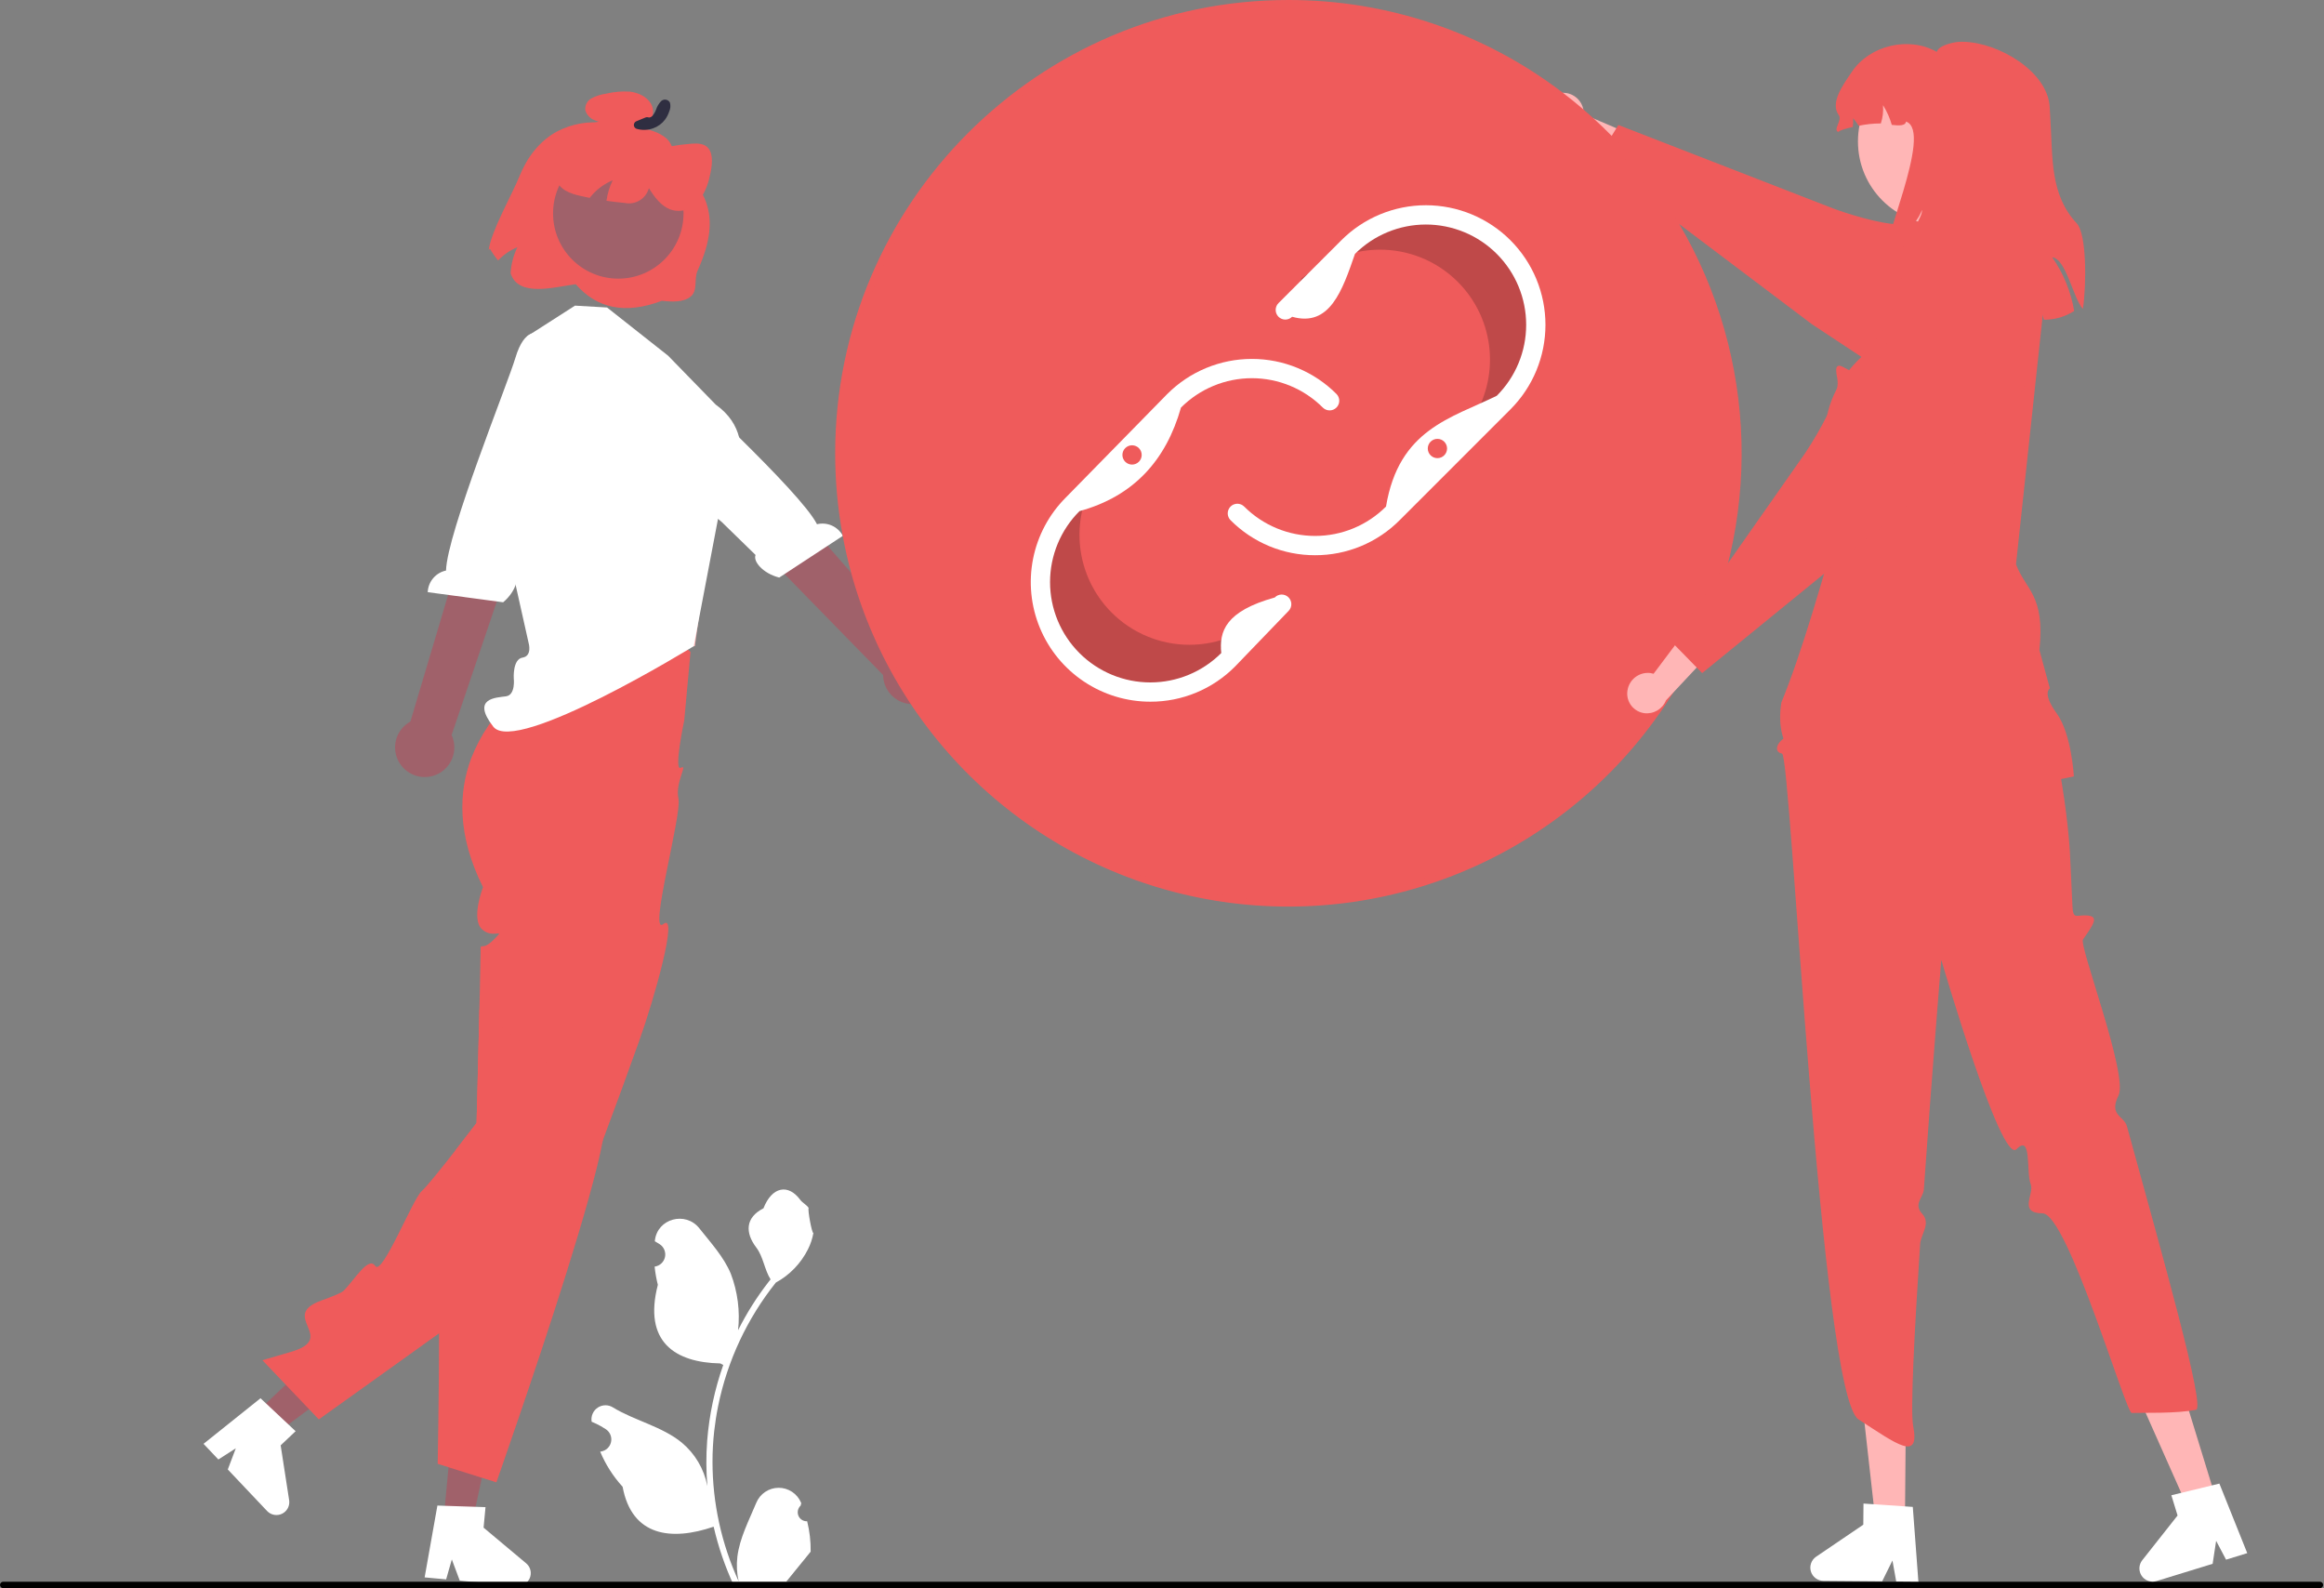<svg width="723" height="494" viewBox="0 0 723 494" fill="none" xmlns="http://www.w3.org/2000/svg">
<rect x="0" y="0" width="723" height="494" fill="#808080" stroke="none"/>
<g clip-path="url(#clip0_5_2)">
<path d="M251.111 473.199C250.536 473.226 249.967 473.075 249.481 472.767C248.994 472.459 248.614 472.009 248.392 471.478C248.17 470.947 248.117 470.36 248.239 469.798C248.362 469.235 248.654 468.724 249.077 468.333L249.269 467.568C249.244 467.507 249.218 467.446 249.192 467.385C248.613 466.017 247.643 464.85 246.402 464.032C245.162 463.213 243.708 462.78 242.222 462.785C240.736 462.791 239.285 463.235 238.051 464.063C236.817 464.89 235.855 466.064 235.286 467.437C233.011 472.915 230.115 478.402 229.402 484.194C229.088 486.755 229.221 489.35 229.794 491.865C224.452 480.212 221.678 467.546 221.66 454.726C221.659 451.509 221.837 448.295 222.195 445.098C222.491 442.477 222.901 439.875 223.426 437.291C226.289 423.273 232.437 410.135 241.364 398.954C245.684 396.597 249.179 392.971 251.376 388.567C252.171 386.983 252.734 385.293 253.046 383.549C252.558 383.613 251.208 376.19 251.575 375.734C250.896 374.704 249.68 374.191 248.939 373.185C245.249 368.183 240.166 369.057 237.512 375.854C231.844 378.715 231.789 383.46 235.267 388.023C237.48 390.927 237.784 394.855 239.726 397.963C239.526 398.219 239.318 398.467 239.118 398.722C235.467 403.418 232.284 408.46 229.616 413.776C230.265 407.82 229.491 401.796 227.357 396.197C225.194 390.98 221.141 386.586 217.571 382.076C213.283 376.658 204.49 379.023 203.735 385.89C203.728 385.957 203.721 386.023 203.714 386.09C204.244 386.389 204.763 386.706 205.271 387.042C205.909 387.468 206.403 388.077 206.689 388.789C206.975 389.501 207.039 390.283 206.873 391.032C206.707 391.781 206.319 392.463 205.759 392.987C205.199 393.512 204.494 393.855 203.735 393.972L203.658 393.984C203.847 395.895 204.181 397.789 204.657 399.649C200.077 417.359 209.964 423.81 224.081 424.099C224.392 424.259 224.696 424.419 225.008 424.571C222.327 432.167 220.646 440.08 220.006 448.11C219.644 452.848 219.665 457.607 220.07 462.341L220.046 462.173C219.023 456.909 216.215 452.159 212.095 448.725C205.977 443.7 197.333 441.849 190.733 437.809C190.031 437.359 189.216 437.118 188.382 437.116C187.549 437.114 186.732 437.351 186.028 437.797C185.324 438.244 184.763 438.883 184.411 439.639C184.058 440.394 183.929 441.235 184.039 442.061C184.047 442.12 184.056 442.179 184.066 442.237C185.05 442.638 186.008 443.1 186.934 443.62C187.464 443.919 187.983 444.236 188.491 444.572C189.129 444.998 189.623 445.607 189.909 446.319C190.195 447.031 190.259 447.813 190.093 448.562C189.928 449.311 189.539 449.993 188.979 450.517C188.419 451.042 187.714 451.385 186.956 451.502L186.878 451.514C186.822 451.522 186.774 451.53 186.718 451.538C188.4 455.552 190.759 459.247 193.694 462.461C196.557 477.921 208.856 479.388 222.011 474.886H222.019C223.463 481.158 225.554 487.263 228.26 493.103H250.553C250.633 492.856 250.704 492.6 250.776 492.352C248.713 492.482 246.641 492.359 244.608 491.985C246.262 489.955 247.916 487.91 249.57 485.88C249.607 485.842 249.641 485.802 249.674 485.76C250.513 484.722 251.36 483.691 252.199 482.652L252.199 482.651C252.244 479.467 251.878 476.29 251.112 473.2L251.111 473.199Z" fill="white"/>
<path d="M79.642 439.481L85.793 445.982L114.354 424.822L105.276 415.227L79.642 439.481Z" fill="#A0616A"/>
<path d="M89.722 443.077L82.758 436.536L81.048 434.933L63.32 449.107L67.932 453.981L73.36 450.5L70.866 457.083L83.093 470.005C83.679 470.625 84.447 471.042 85.287 471.194C86.126 471.346 86.992 471.226 87.758 470.851C88.524 470.476 89.15 469.866 89.545 469.111C89.94 468.355 90.083 467.492 89.954 466.649L87.315 449.578L91.965 445.18L89.722 443.077Z" fill="white"/>
<path d="M214.824 202.78L212.874 224.07C212.874 224.07 209.47 240.11 211.827 238.81C214.184 237.51 209.958 243.361 211.071 248.435C212.184 253.51 201.564 291.35 206.374 287.43C211.184 283.51 203.594 310.59 198.794 323.95C197.324 328.08 195.814 332.26 194.294 336.41C193.994 337.25 193.694 338.08 193.384 338.92C191.414 344.32 189.444 349.64 187.554 354.66C187.284 355.36 187.024 356.06 186.764 356.75C186.754 356.77 186.754 356.79 186.744 356.79C180.524 373.16 175.194 386.04 173.064 388.17C171.954 389.28 154.344 402 136.594 414.74C117.964 428.11 99.184 441.51 99.184 441.51L81.644 423.11C81.644 423.11 82.064 422.99 82.854 422.75C84.314 422.33 87.014 421.54 90.554 420.49C105.314 416.14 86.564 409.37 99.964 404.53C103.744 403.17 106.264 402.11 106.834 401.55C110.164 398.3 114.634 390.55 116.744 393.8C118.854 397.05 128.424 372.9 131.184 370.51C132.664 369.22 137.494 363.19 141.634 357.89C145.194 353.33 148.254 349.3 148.254 349.3C148.254 349.3 148.314 347.14 148.404 343.7C148.534 338.61 148.724 330.7 148.924 322.78C148.914 322.77 148.914 322.77 148.924 322.77C148.994 319.79 149.064 316.809 149.134 313.979C149.184 311.79 149.234 309.68 149.284 307.729C149.414 301.89 149.504 297.47 149.504 296.37C149.504 292.76 149.504 295.57 152.354 293.39C152.78 293.055 153.184 292.695 153.564 292.31C154.173 291.761 154.735 291.162 155.244 290.52C155.454 290.07 154.144 290.68 152.444 290.34C151.523 290.155 150.672 289.719 149.984 289.08C146.404 285.86 150.264 275.96 150.264 275.96C142.124 259.68 142.714 246.33 146.524 236.04C149.373 228.655 153.895 222.032 159.734 216.69C161.956 214.572 164.378 212.673 166.964 211.02L167.214 209.67L169.964 194.78C171.427 193.976 172.948 193.285 174.514 192.71C179.399 190.957 184.64 190.435 189.774 191.19C194.877 191.928 199.817 193.528 204.384 195.92C208.118 197.796 211.621 200.098 214.824 202.78Z" fill="#EF5B5B"/>
<path d="M138.02 472.651L146.931 473.48L154.44 438.736L141.287 437.513L138.02 472.651Z" fill="#A0616A"/>
<path d="M163.684 486.27L150.444 475.18L151.044 468.8L147.964 468.7L138.424 468.39H138.414L136.074 468.31L132.104 490.65L138.794 491.27L140.564 485.07L143.034 491.67L146.574 492L160.744 493.32C160.864 493.33 160.994 493.34 161.114 493.34C161.678 493.341 162.235 493.221 162.748 492.99C163.262 492.759 163.721 492.422 164.094 492C164.674 491.365 165.029 490.556 165.104 489.7C165.163 489.056 165.064 488.407 164.817 487.81C164.569 487.212 164.181 486.684 163.684 486.27Z" fill="white"/>
<path d="M187.554 354.66C184.164 373.11 169.814 416.37 161.134 441.69C157.184 453.26 154.424 461.09 154.424 461.09L149.924 459.67H149.914L142.304 457.27L139.534 456.39H139.524L136.164 455.32C136.164 455.32 136.554 434.66 136.594 414.74C136.624 406.39 136.584 398.16 136.424 391.64C136.244 384.53 135.934 379.44 135.424 378.43C133.314 374.289 136.844 373.85 140.574 372.81C144.314 371.76 141.394 370.18 139.944 366.82C138.964 364.58 140.894 361.59 142.264 359.89C142.642 359.411 143.046 358.954 143.474 358.519C143.474 358.519 142.814 358.289 141.634 357.89C145.194 353.33 148.254 349.3 148.254 349.3C148.254 349.3 148.314 347.14 148.404 343.7C148.534 338.61 148.724 330.7 148.924 322.78C148.914 322.769 148.914 322.769 148.924 322.769C148.994 319.789 149.064 316.809 149.134 313.979C154.854 318.37 160.414 322.67 165.454 326.65C165.46 326.655 165.465 326.661 165.469 326.668C165.472 326.675 165.474 326.682 165.474 326.69C177.584 336.26 186.674 343.94 187.954 346.38C188.534 347.479 188.334 350.42 187.554 354.66Z" fill="#EF5B5B"/>
<path d="M485.683 28.893C487.35 28.737 489.012 29.238 490.315 30.288C491.619 31.339 492.461 32.857 492.662 34.519C492.698 34.858 492.705 35.199 492.684 35.538L513.306 44.345L512.519 56.381L485.574 41.263C484.172 41.069 482.874 40.415 481.882 39.405C480.89 38.395 480.261 37.085 480.092 35.68C480.003 34.879 480.073 34.069 480.298 33.295C480.523 32.522 480.897 31.8 481.401 31.171C481.905 30.542 482.527 30.019 483.233 29.631C483.939 29.243 484.714 28.997 485.515 28.909C485.571 28.903 485.627 28.897 485.683 28.893Z" fill="#FFB6B6"/>
<path d="M625.984 103.19C625.475 100.857 624.528 98.641 623.194 96.66C622.823 96.096 622.419 95.555 621.984 95.04C620.364 93.11 618.854 91.34 617.454 89.76C616.604 88.77 615.774 87.85 614.994 87C610.464 82.03 607.494 79.4 606.134 79.18C605.474 79.07 604.824 78.99 604.194 78.91C600.964 78.51 598.624 78.22 598.554 74.81C598.547 74.321 598.58 73.833 598.654 73.35C598.775 72.538 598.952 71.737 599.184 70.95C599.317 70.504 599.421 70.049 599.494 69.59C599.594 69 599.554 68.56 599.234 68.29C598.834 67.96 598.164 68.01 596.904 68.51C596.704 68.59 596.474 68.68 596.234 68.79C596.154 68.82 596.074 68.86 595.984 68.9C595.824 68.97 595.644 69.05 595.464 69.14C593.954 69.86 591.624 69.95 588.964 69.68C581.114 68.88 570.494 64.92 570.364 64.87L503.484 38.88L502.864 39.88L501.394 42.26L500.884 43.08L500.304 44.02L497.774 48.1L496.494 50.16L518.094 66.45L520.444 68.22L522.464 69.75L563.704 100.86L579.084 111.01L582.514 113.269L597.134 122.91C599.236 124.298 601.594 125.251 604.07 125.714C606.545 126.176 609.089 126.137 611.55 125.6C614.01 125.063 616.339 124.039 618.397 122.588C620.455 121.136 622.202 119.287 623.534 117.15C626.13 112.99 627.008 107.985 625.984 103.19Z" fill="#EF5B5B"/>
<path d="M721.73 493.998H1C0.735 493.998 0.48 493.893 0.293 493.705C0.105 493.518 0 493.263 0 492.998C0 492.733 0.105 492.478 0.293 492.291C0.48 492.103 0.735 491.998 1 491.998H721.73C721.996 491.998 722.25 492.103 722.438 492.291C722.625 492.478 722.73 492.733 722.73 492.998C722.73 493.263 722.625 493.518 722.438 493.705C722.25 493.893 721.996 493.998 721.73 493.998Z" fill="black"/>
<path d="M164.915 166.791L166.789 184.173L165.687 206.965L216.172 200.968L220.915 166.791L214.871 166.851L164.915 166.791Z" fill="#FFB6B6"/>
<path d="M207.858 110.649L188.858 95.649L178.884 95.069L164.085 104.55L160.461 123.037L151.891 143.856L164.461 200.037C164.461 200.037 165.64 204.069 162.551 204.553C159.461 205.038 159.832 210.98 159.832 210.98C159.832 210.98 160.461 216.13 157.461 216.584C154.461 217.037 146.461 217.037 153.461 226.037C160.461 235.037 215.827 200.998 215.827 200.998L223.869 158.804C223.869 158.804 239.464 137.858 222.669 125.861L207.858 110.649Z" fill="white"/>
<path d="M124.914 238.208C124.077 237.163 123.479 235.948 123.162 234.647C122.846 233.346 122.818 231.992 123.082 230.679C123.345 229.367 123.893 228.128 124.687 227.05C125.481 225.972 126.502 225.081 127.677 224.441L151.577 144.236L166.52 151.759L140.494 228.635C141.439 230.681 141.601 233.003 140.949 235.16C140.297 237.318 138.876 239.161 136.956 240.341C135.036 241.521 132.749 241.956 130.53 241.563C128.31 241.169 126.312 239.976 124.914 238.208Z" fill="#A0616A"/>
<path d="M167.517 103.808C167.517 103.808 163.245 101.538 160.323 111.362C157.984 119.227 139.003 166.075 138.761 177.465C137.199 177.796 135.791 178.637 134.76 179.856C133.728 181.075 133.132 182.603 133.064 184.198L156.533 187.343C160.634 183.884 161.71 179.213 160.123 177.826L165.219 163.909L186.477 119.63L170.634 105.394L167.517 103.808Z" fill="white"/>
<path d="M292.918 211.844C293.221 210.54 293.235 209.186 292.958 207.876C292.681 206.566 292.12 205.333 291.315 204.264C290.509 203.194 289.48 202.314 288.298 201.686C287.115 201.057 285.81 200.695 284.473 200.626L229.649 138.013L218.02 151.89L274.731 209.95C274.763 212.204 275.621 214.368 277.142 216.031C278.663 217.694 280.741 218.742 282.983 218.976C285.225 219.209 287.475 218.612 289.306 217.298C291.137 215.984 292.422 214.043 292.918 211.844H292.918Z" fill="#A0616A"/>
<path d="M196.385 109.085C196.385 109.085 199.255 105.19 206.138 112.785C211.648 118.865 249.022 152.898 254.166 163.063C255.717 162.686 257.35 162.836 258.807 163.489C260.264 164.142 261.463 165.262 262.213 166.671L242.413 179.655C237.219 178.31 234.229 174.563 235.06 172.627L224.447 162.282L186.131 131.55L194.26 111.863L196.385 109.085Z" fill="white"/>
<path d="M400.827 280.998C478.147 280.998 540.827 218.318 540.827 140.998C540.827 63.678 478.147 0.998 400.827 0.998C323.507 0.998 260.827 63.678 260.827 140.998C260.827 218.318 323.507 280.998 400.827 280.998Z" fill="#EF5B5B"/>
<path opacity="0.2" d="M394.205 190.548C387.791 196.961 379.093 200.564 370.022 200.564C360.952 200.564 352.254 196.961 345.84 190.548V190.547C340.329 185.034 336.866 177.803 336.026 170.053C335.185 162.303 337.017 154.498 341.219 147.931L333.695 155.607C327.281 162.02 323.678 170.719 323.678 179.789C323.678 188.859 327.281 197.558 333.695 203.971V203.971C340.108 210.385 348.807 213.988 357.877 213.988C366.947 213.988 375.646 210.385 382.059 203.971L398.733 186.659L398.986 185.583L394.205 190.548Z" fill="black"/>
<path opacity="0.2" d="M410.088 83.591C417.584 78.485 426.802 76.566 435.713 78.257C444.624 79.947 452.499 85.109 457.605 92.605V92.605C461.992 99.049 464.046 106.799 463.427 114.57C462.809 122.341 459.554 129.668 454.202 135.337L463.025 129.197C470.521 124.092 475.682 116.217 477.373 107.306C479.064 98.394 477.145 89.177 472.039 81.68V81.68C466.933 74.184 459.059 69.022 450.148 67.332C441.236 65.641 432.019 67.56 424.522 72.666L404.914 86.567L404.464 87.578L410.088 83.591Z" fill="black"/>
<path d="M357.877 218.266C350.52 218.267 343.328 216.085 337.21 211.997C331.093 207.91 326.325 202.1 323.51 195.303C320.694 188.506 319.957 181.026 321.393 173.81C322.828 166.595 326.371 159.966 331.574 154.764L363.142 122.556C366.595 119.098 370.696 116.353 375.21 114.48C379.725 112.607 384.564 111.642 389.451 111.64C394.339 111.638 399.179 112.599 403.695 114.469C408.211 116.338 412.314 119.079 415.77 122.535C416.332 123.098 416.648 123.861 416.648 124.657C416.648 125.452 416.332 126.215 415.77 126.778C415.207 127.34 414.444 127.656 413.649 127.656C412.853 127.656 412.09 127.34 411.528 126.778C405.677 120.927 397.741 117.64 389.467 117.64C381.192 117.64 373.257 120.927 367.406 126.778C362.769 143.124 352.751 154.34 335.837 158.985C332.935 161.88 330.632 165.319 329.06 169.104C327.487 172.89 326.676 176.948 326.673 181.047C326.669 185.146 327.474 189.205 329.04 192.993C330.606 196.781 332.903 200.224 335.8 203.124C338.697 206.024 342.137 208.324 345.924 209.894C349.71 211.464 353.769 212.272 357.868 212.272C361.967 212.273 366.026 211.466 369.813 209.897C373.6 208.328 377.041 206.028 379.938 203.129C379.255 196.423 381.214 190.119 396.572 185.856C396.845 185.571 397.172 185.343 397.533 185.184C397.894 185.026 398.284 184.94 398.678 184.932C399.073 184.924 399.465 184.994 399.832 185.138C400.2 185.282 400.535 185.497 400.82 185.771C401.104 186.045 401.331 186.372 401.489 186.734C401.646 187.095 401.731 187.485 401.738 187.879C401.745 188.274 401.674 188.666 401.529 189.033C401.384 189.4 401.168 189.735 400.893 190.018L384.22 207.331C380.772 210.807 376.667 213.563 372.145 215.44C367.623 217.317 362.773 218.278 357.877 218.266Z" fill="white"/>
<path d="M409.129 172.704C404.242 172.717 399.4 171.761 394.885 169.891C390.37 168.02 386.271 165.273 382.825 161.808C382.262 161.245 381.946 160.482 381.947 159.686C381.947 158.891 382.263 158.128 382.826 157.565C383.388 157.003 384.151 156.687 384.947 156.687C385.743 156.687 386.506 157.003 387.068 157.566C389.965 160.463 393.404 162.761 397.19 164.329C400.975 165.897 405.032 166.704 409.129 166.704C413.226 166.704 417.283 165.897 421.068 164.329C424.853 162.761 428.293 160.463 431.19 157.566C435.188 133.481 451.488 130.082 465.656 123.1C468.553 120.203 470.851 116.764 472.419 112.978C473.987 109.193 474.794 105.136 474.794 101.039C474.794 96.942 473.987 92.885 472.419 89.099C470.851 85.314 468.553 81.875 465.656 78.978C462.759 76.081 459.32 73.782 455.534 72.215C451.749 70.647 447.692 69.84 443.595 69.84C439.498 69.84 435.441 70.647 431.655 72.215C427.87 73.783 424.431 76.081 421.534 78.978C417.592 90.349 413.723 101.854 401.984 98.528C401.705 98.806 401.375 99.027 401.011 99.178C400.647 99.329 400.257 99.406 399.863 99.406C399.067 99.406 398.304 99.09 397.742 98.528C397.179 97.965 396.863 97.202 396.863 96.407C396.863 95.611 397.179 94.848 397.742 94.285L417.291 74.736C420.746 71.281 424.846 68.541 429.359 66.672C433.873 64.802 438.71 63.84 443.595 63.84C448.48 63.84 453.317 64.802 457.83 66.672C462.343 68.541 466.444 71.281 469.898 74.735C473.352 78.19 476.092 82.29 477.962 86.803C479.831 91.317 480.793 96.154 480.793 101.039C480.793 105.924 479.831 110.761 477.962 115.274C476.092 119.787 473.352 123.888 469.898 127.342L435.432 161.808C431.986 165.274 427.887 168.021 423.372 169.891C418.857 171.761 414.016 172.717 409.129 172.704Z" fill="white"/>
<path d="M522.464 69.75C516.585 59.764 509.509 50.533 501.394 42.26C499.584 40.42 497.714 38.62 495.804 36.87C494.744 35.9 493.674 34.95 492.584 34.02C490.514 32.24 488.384 30.52 486.214 28.86C461.701 10.109 431.687 -0.035 400.824 -3.23874e-05C323.084 -3.23874e-05 259.824 63.25 259.824 141C259.821 149.573 260.6 158.128 262.154 166.56C262.156 166.607 262.163 166.654 262.174 166.7C262.884 170.57 263.764 174.39 264.784 178.14C272.01 204.608 286.801 228.394 307.346 246.58C327.89 264.766 353.295 276.562 380.444 280.523C407.594 284.484 435.31 280.437 460.194 268.878C485.077 257.319 506.048 238.751 520.534 215.45C522.484 212.31 524.317 209.089 526.034 205.79C536.984 184.66 542.4 161.1 541.776 137.31C541.152 113.52 534.508 90.276 522.464 69.75ZM400.824 280C382.569 280.006 364.491 276.415 347.624 269.432C330.757 262.449 315.431 252.21 302.522 239.302C289.614 226.393 279.375 211.067 272.392 194.2C265.409 177.333 261.818 159.255 261.824 141C261.824 64.35 324.184 2 400.824 2C419.371 2.01 437.728 5.734 454.813 12.95C471.898 20.167 487.366 30.731 500.304 44.02C503.679 47.464 506.863 51.09 509.844 54.88C512.796 58.589 515.549 62.451 518.094 66.45C528.703 83.115 535.635 101.851 538.428 121.407C541.222 140.964 539.812 160.891 534.294 179.86C533.064 184.1 531.624 188.25 530.004 192.32C528.374 196.4 526.564 200.4 524.564 204.28C512.868 227.037 495.138 246.139 473.313 259.494C451.489 272.849 426.411 279.943 400.824 280Z" fill="#EF5B5B"/>
<path d="M592.636 472.969L583.445 472.891L579.376 436.612L592.942 436.727L592.636 472.969Z" fill="#FFB6B6"/>
<path d="M595.074 468.73L592.674 468.57L582.884 467.9L579.734 467.69L579.674 474.26L564.994 484.22C564.269 484.712 563.721 485.424 563.429 486.25C563.136 487.077 563.116 487.975 563.371 488.813C563.626 489.652 564.142 490.388 564.844 490.912C565.546 491.437 566.398 491.723 567.274 491.73L585.544 491.88L588.744 485.4L589.914 491.92L596.814 491.979L595.074 468.73Z" fill="white"/>
<path d="M689.407 466.253L680.622 468.954L665.792 435.596L678.759 431.61L689.407 466.253Z" fill="#FFB6B6"/>
<path d="M690.454 461.479L688.114 462.05L678.585 464.36L675.514 465.11L677.444 471.4L666.454 485.32C665.977 485.927 665.68 486.655 665.597 487.423C665.515 488.19 665.65 488.965 665.986 489.66C666.323 490.354 666.849 490.94 667.502 491.35C668.156 491.76 668.912 491.978 669.684 491.979C670.091 491.979 670.495 491.918 670.884 491.8L688.354 486.43L689.444 479.28L692.534 485.14L699.125 483.11L690.454 461.479Z" fill="white"/>
<path d="M574.149 167.916L556.608 218.89L556.029 222.969C551.61 227.165 557.162 228.547 555.08 229.654C552.998 230.761 551.598 233.863 554.403 234.417C557.209 234.972 566.254 433.79 578.184 441.51C590.115 449.23 597.375 454.813 595.184 443.51C594.301 438.956 595.55 414.538 597.356 387.002C597.561 383.881 600.794 380.578 597.989 377.544C595.184 374.51 598.335 372.513 598.511 369.995C601.028 334.038 603.933 298.539 603.933 298.539C603.933 298.539 622.527 362.397 627.356 357.453C632.184 352.51 630.273 364.681 631.748 368.318C632.981 371.357 627.721 377.327 635.452 377.418C643.184 377.51 661.342 439.58 663.184 439.51C666.834 439.371 677.092 439.764 683.184 438.51C686.193 437.891 672.839 390.897 661.688 350.317C660.799 347.081 655.959 347.006 659.072 340.758C662.184 334.51 646.697 294.084 648.026 292.214C651.554 287.251 652.897 285.094 649.418 284.769C645.939 284.444 644.911 286.352 644.724 281.538C644.536 276.724 643.935 264.853 643.935 264.853C643.935 264.853 641.415 217.904 623.769 191.966L622.264 176.554L574.149 167.916Z" fill="#EF5B5B"/>
<path d="M617.969 70.594L594.708 73.906L593.305 90.749L581.826 108.704C581.826 108.704 556.312 126.659 574.106 155.022C567.335 179.456 560.602 202.888 554.184 218.51C549.184 249.51 593.977 252.481 645.184 241.51C645.184 241.51 644.478 228.255 639.831 221.882C635.184 215.51 637.714 214.118 637.714 214.118L634.467 202.213C636.304 185.005 630.1 183.46 627.184 175.51L636.037 93.015L617.969 70.594Z" fill="#EF5B5B"/>
<path d="M506.305 214.786C506.551 213.13 507.434 211.635 508.766 210.62C510.097 209.605 511.773 209.15 513.435 209.351C513.772 209.397 514.105 209.471 514.43 209.572L527.904 191.648L539.404 195.285L518.292 217.843C517.768 219.159 516.824 220.263 515.606 220.985C514.389 221.707 512.966 222.006 511.561 221.835C510.762 221.73 509.992 221.468 509.295 221.065C508.597 220.662 507.986 220.126 507.495 219.487C507.005 218.848 506.645 218.119 506.437 217.341C506.229 216.562 506.175 215.751 506.281 214.952C506.288 214.897 506.296 214.841 506.305 214.786Z" fill="#FFB6B6"/>
<path d="M625.984 103.19C625.654 102.78 625.294 102.38 624.914 101.99C622.273 99.268 618.871 97.406 615.154 96.65C611.438 95.894 607.579 96.277 604.084 97.75C603.744 97.89 603.404 98.05 603.074 98.21C591.124 104.08 584.674 107.99 583.894 109.82C583.624 110.44 583.394 111.05 583.164 111.64C582.944 112.22 582.734 112.77 582.514 113.27C581.594 115.41 580.534 116.74 577.834 116.14C576.939 115.921 576.075 115.588 575.264 115.15C574.894 114.97 574.554 114.78 574.234 114.6C573.074 113.96 572.234 113.5 571.664 113.92C571.114 114.33 571.094 115.37 571.594 117.78C571.76 118.786 571.732 119.814 571.514 120.81C570.853 123.715 569.818 126.521 568.434 129.16C566.361 133.296 564.03 137.297 561.454 141.14L537.664 175.06L536.054 177.35L534.294 179.86L520.254 199.88L521.084 200.73L524.564 204.28L525.334 205.07L526.034 205.79L527.844 207.64L529.544 209.37L567.474 178.47L571.704 175.02L579.284 168.84L594.814 156.19L624.204 128.99C626.059 127.287 627.551 125.226 628.591 122.932C629.631 120.638 630.196 118.158 630.254 115.64C630.254 115.47 630.264 115.31 630.264 115.14C630.275 110.779 628.761 106.552 625.984 103.19Z" fill="#EF5B5B"/>
<path d="M604.004 69.981C618.359 69.981 629.996 58.344 629.996 43.989C629.996 29.634 618.359 17.997 604.004 17.997C589.65 17.997 578.013 29.634 578.013 43.989C578.013 58.344 589.65 69.981 604.004 69.981Z" fill="#FFB6B6"/>
<path d="M638.449 80.03C641.938 85.023 644.271 90.729 645.28 96.735C642.469 98.534 639.197 99.478 635.859 99.455C635.746 99.018 635.633 98.581 635.503 98.144C634.536 94.759 633.098 91.528 631.23 88.545C631.486 91.762 631.05 94.996 629.951 98.03C628.188 97.229 626.298 96.741 624.367 96.59C622.793 96.59 621.242 96.955 619.834 97.658C618.199 92.235 616.694 87.25 615.626 83.672C615.593 92.64 602.449 100.458 588.108 99.325C587.59 99.002 592.786 84.255 592.284 83.915C591.135 83.154 590.018 82.329 588.901 81.52C593.595 74.268 598.694 66.498 597.82 65.333C597.885 66.773 592.737 73.701 587.137 80.241C584.029 77.959 601.689 40.825 592.964 37.815C592.818 39.126 590.892 39.126 588.545 38.851C587.926 36.687 587.005 34.622 585.809 32.716C585.965 34.636 585.734 36.568 585.129 38.397C582.812 38.398 580.5 38.642 578.234 39.126C577.709 38.301 577.131 37.511 576.502 36.763C576.564 37.675 576.537 38.591 576.421 39.498C574.106 40 572.196 40.583 571.921 41.052C570.108 40.388 573.2 37.394 572.067 35.84C569.185 31.955 573.459 26.29 576.162 22.275C581.714 14.052 593.903 11.203 602.53 16.14C602.919 14.797 604.91 13.906 607.468 13.307C608.551 13.069 609.66 12.965 610.77 13C621.777 13.194 637.057 22.275 637.656 33.266C637.705 34.367 637.786 35.565 637.867 36.843C638.644 49.146 637.689 60.493 646.09 69.493C649.133 72.746 649.165 88.156 648 96.088C644.973 92.899 642.82 80.5 638.449 80.03Z" fill="#EF5B5B"/>
<path d="M352.184 144.51C353.841 144.51 355.184 143.167 355.184 141.51C355.184 139.853 353.841 138.51 352.184 138.51C350.527 138.51 349.184 139.853 349.184 141.51C349.184 143.167 350.527 144.51 352.184 144.51Z" fill="#EF5B5B"/>
<path d="M447.184 142.51C448.841 142.51 450.184 141.167 450.184 139.51C450.184 137.853 448.841 136.51 447.184 136.51C445.527 136.51 444.184 137.853 444.184 139.51C444.184 141.167 445.527 142.51 447.184 142.51Z" fill="#EF5B5B"/>
<path d="M161.614 54.797C159.331 60.483 152.89 71.665 152.018 77.765L152.41 77.379C153.16 78.658 154.011 79.875 154.956 81.018C156.65 79.239 158.695 77.832 160.963 76.888C159.725 79.428 159.007 82.19 158.854 85.012C161.284 92.632 172.522 89.239 179.106 88.407C185.681 95.927 194.428 97.89 205.883 93.566C209.086 93.896 212.673 94.096 214.918 92.203C217.163 90.31 215.826 86.804 217.034 84.153C225.637 65.266 217.697 58.452 210.951 49.888C209.467 48.003 209.473 45.191 207.667 43.392C205.16 40.9 201.318 40.133 197.776 39.519C198.696 39.568 199.613 39.378 200.439 38.97C201.265 38.561 201.972 37.947 202.491 37.186C202.947 36.419 203.182 35.541 203.171 34.65C203.16 33.758 202.902 32.886 202.427 32.132C201.16 30.031 198.528 28.81 195.988 28.505C193.486 28.335 190.973 28.551 188.537 29.145C186.958 29.353 185.43 29.841 184.024 30.588C183.361 30.942 182.821 31.49 182.478 32.159C182.134 32.827 182.003 33.585 182.102 34.331C182.313 35.019 182.678 35.651 183.167 36.178C183.657 36.706 184.26 37.117 184.93 37.38C185.953 37.812 187.028 38.106 188.128 38.255C183.075 37.599 177.943 38.498 173.413 40.831C167.736 43.859 163.905 49.114 161.614 54.797Z" fill="#EF5B5B"/>
<path d="M192.354 86.675C203.561 86.675 212.646 77.59 212.646 66.382C212.646 55.175 203.561 46.09 192.354 46.09C181.146 46.09 172.061 55.175 172.061 66.382C172.061 77.59 181.146 86.675 192.354 86.675Z" fill="#A0616A"/>
<path d="M172.827 55.502C174.003 59.058 177.366 60.203 180.474 60.918C181.453 61.147 182.439 61.359 183.434 61.549C183.802 61.09 184.192 60.64 184.6 60.215C186.294 58.436 188.339 57.029 190.607 56.085C189.626 58.091 188.975 60.242 188.677 62.456C190.555 62.728 192.445 62.951 194.344 63.124C195.951 63.466 197.629 63.178 199.029 62.319C200.43 61.459 201.447 60.095 201.87 58.507C203.599 61.335 205.644 63.998 208.44 65.121C210.039 65.696 211.78 65.743 213.408 65.256C215.035 64.769 216.464 63.773 217.485 62.415C219.097 60.199 220.215 57.663 220.763 54.978C221.557 51.83 221.998 48.202 220.44 46.204C219.191 44.587 217.038 44.558 215.052 44.702C210.667 45.038 206.328 45.824 202.104 47.049L201.747 47.853C202.473 43.492 200.898 39.296 197.985 37.804C196.02 36.806 193.656 36.974 191.359 37.176C188.408 37.308 185.493 37.871 182.706 38.849C179.509 40.079 176.77 42.267 174.864 45.113C172.825 48.209 171.812 52.431 172.827 55.502Z" fill="#EF5B5B"/>
<path d="M201.756 36.535C201.556 36.476 202.074 36.552 201.895 36.557C201.984 36.552 202.073 36.539 202.16 36.52C202.175 36.517 202.377 36.452 202.243 36.5C202.544 36.409 202.813 36.234 203.017 35.994C203.494 35.405 203.867 34.739 204.123 34.026C204.446 33.082 204.964 32.218 205.644 31.489C205.837 31.296 206.073 31.15 206.333 31.064C206.593 30.979 206.869 30.956 207.14 30.997C207.41 31.038 207.667 31.143 207.89 31.302C208.112 31.461 208.294 31.671 208.42 31.913C208.677 32.849 208.589 33.846 208.173 34.723C207.882 35.615 207.449 36.455 206.891 37.209C205.955 38.442 204.681 39.377 203.224 39.899C201.537 40.512 199.698 40.564 197.979 40.049C197.752 39.955 197.557 39.796 197.418 39.593C197.279 39.391 197.203 39.151 197.197 38.906C197.192 38.66 197.258 38.418 197.388 38.209C197.518 38 197.705 37.834 197.928 37.73L200.795 36.556C200.946 36.49 201.109 36.454 201.274 36.45C201.438 36.446 201.602 36.475 201.756 36.535C201.91 36.595 202.05 36.684 202.169 36.798C202.288 36.912 202.384 37.049 202.45 37.2C202.517 37.35 202.553 37.513 202.556 37.678C202.56 37.843 202.531 38.007 202.471 38.16C202.411 38.314 202.322 38.454 202.208 38.574C202.094 38.693 201.957 38.788 201.807 38.854L198.94 40.028L198.889 37.709C199.247 37.812 199.615 37.875 199.986 37.896C200.383 37.936 200.783 37.919 201.175 37.846C201.55 37.797 201.919 37.707 202.275 37.578C202.503 37.495 202.726 37.4 202.945 37.294C203.024 37.256 203.103 37.216 203.18 37.174C203.175 37.177 203.508 36.983 203.362 37.074C203.733 36.837 204.081 36.566 204.401 36.265C204.514 36.158 204.619 36.042 204.713 35.918C204.876 35.717 205.028 35.507 205.167 35.289C205.449 34.827 205.673 34.331 205.832 33.813C205.905 33.596 205.967 33.374 206.017 33.15C206.031 33.028 206.053 32.906 206.083 32.786C206.19 32.5 206.063 32.953 206.186 33.076L206.714 33.466C206.813 33.495 206.918 33.502 207.02 33.486C207.122 33.469 207.22 33.43 207.305 33.371C207.367 33.283 207.354 33.298 207.264 33.415C207.159 33.553 207.063 33.698 206.977 33.848C206.787 34.202 206.616 34.565 206.463 34.936C206.148 35.725 205.749 36.478 205.274 37.182C204.808 37.895 204.129 38.442 203.334 38.746C202.539 39.05 201.668 39.095 200.846 38.875C200.537 38.753 200.289 38.513 200.155 38.209C200.022 37.905 200.013 37.561 200.131 37.25C200.257 36.944 200.496 36.699 200.799 36.566C201.102 36.432 201.445 36.421 201.756 36.535Z" fill="#2F2E41"/>
</g>
<defs>
<clipPath id="clip0_5_2">
<rect width="722.73" height="493.998" fill="white"/>
</clipPath>
</defs>
</svg>
